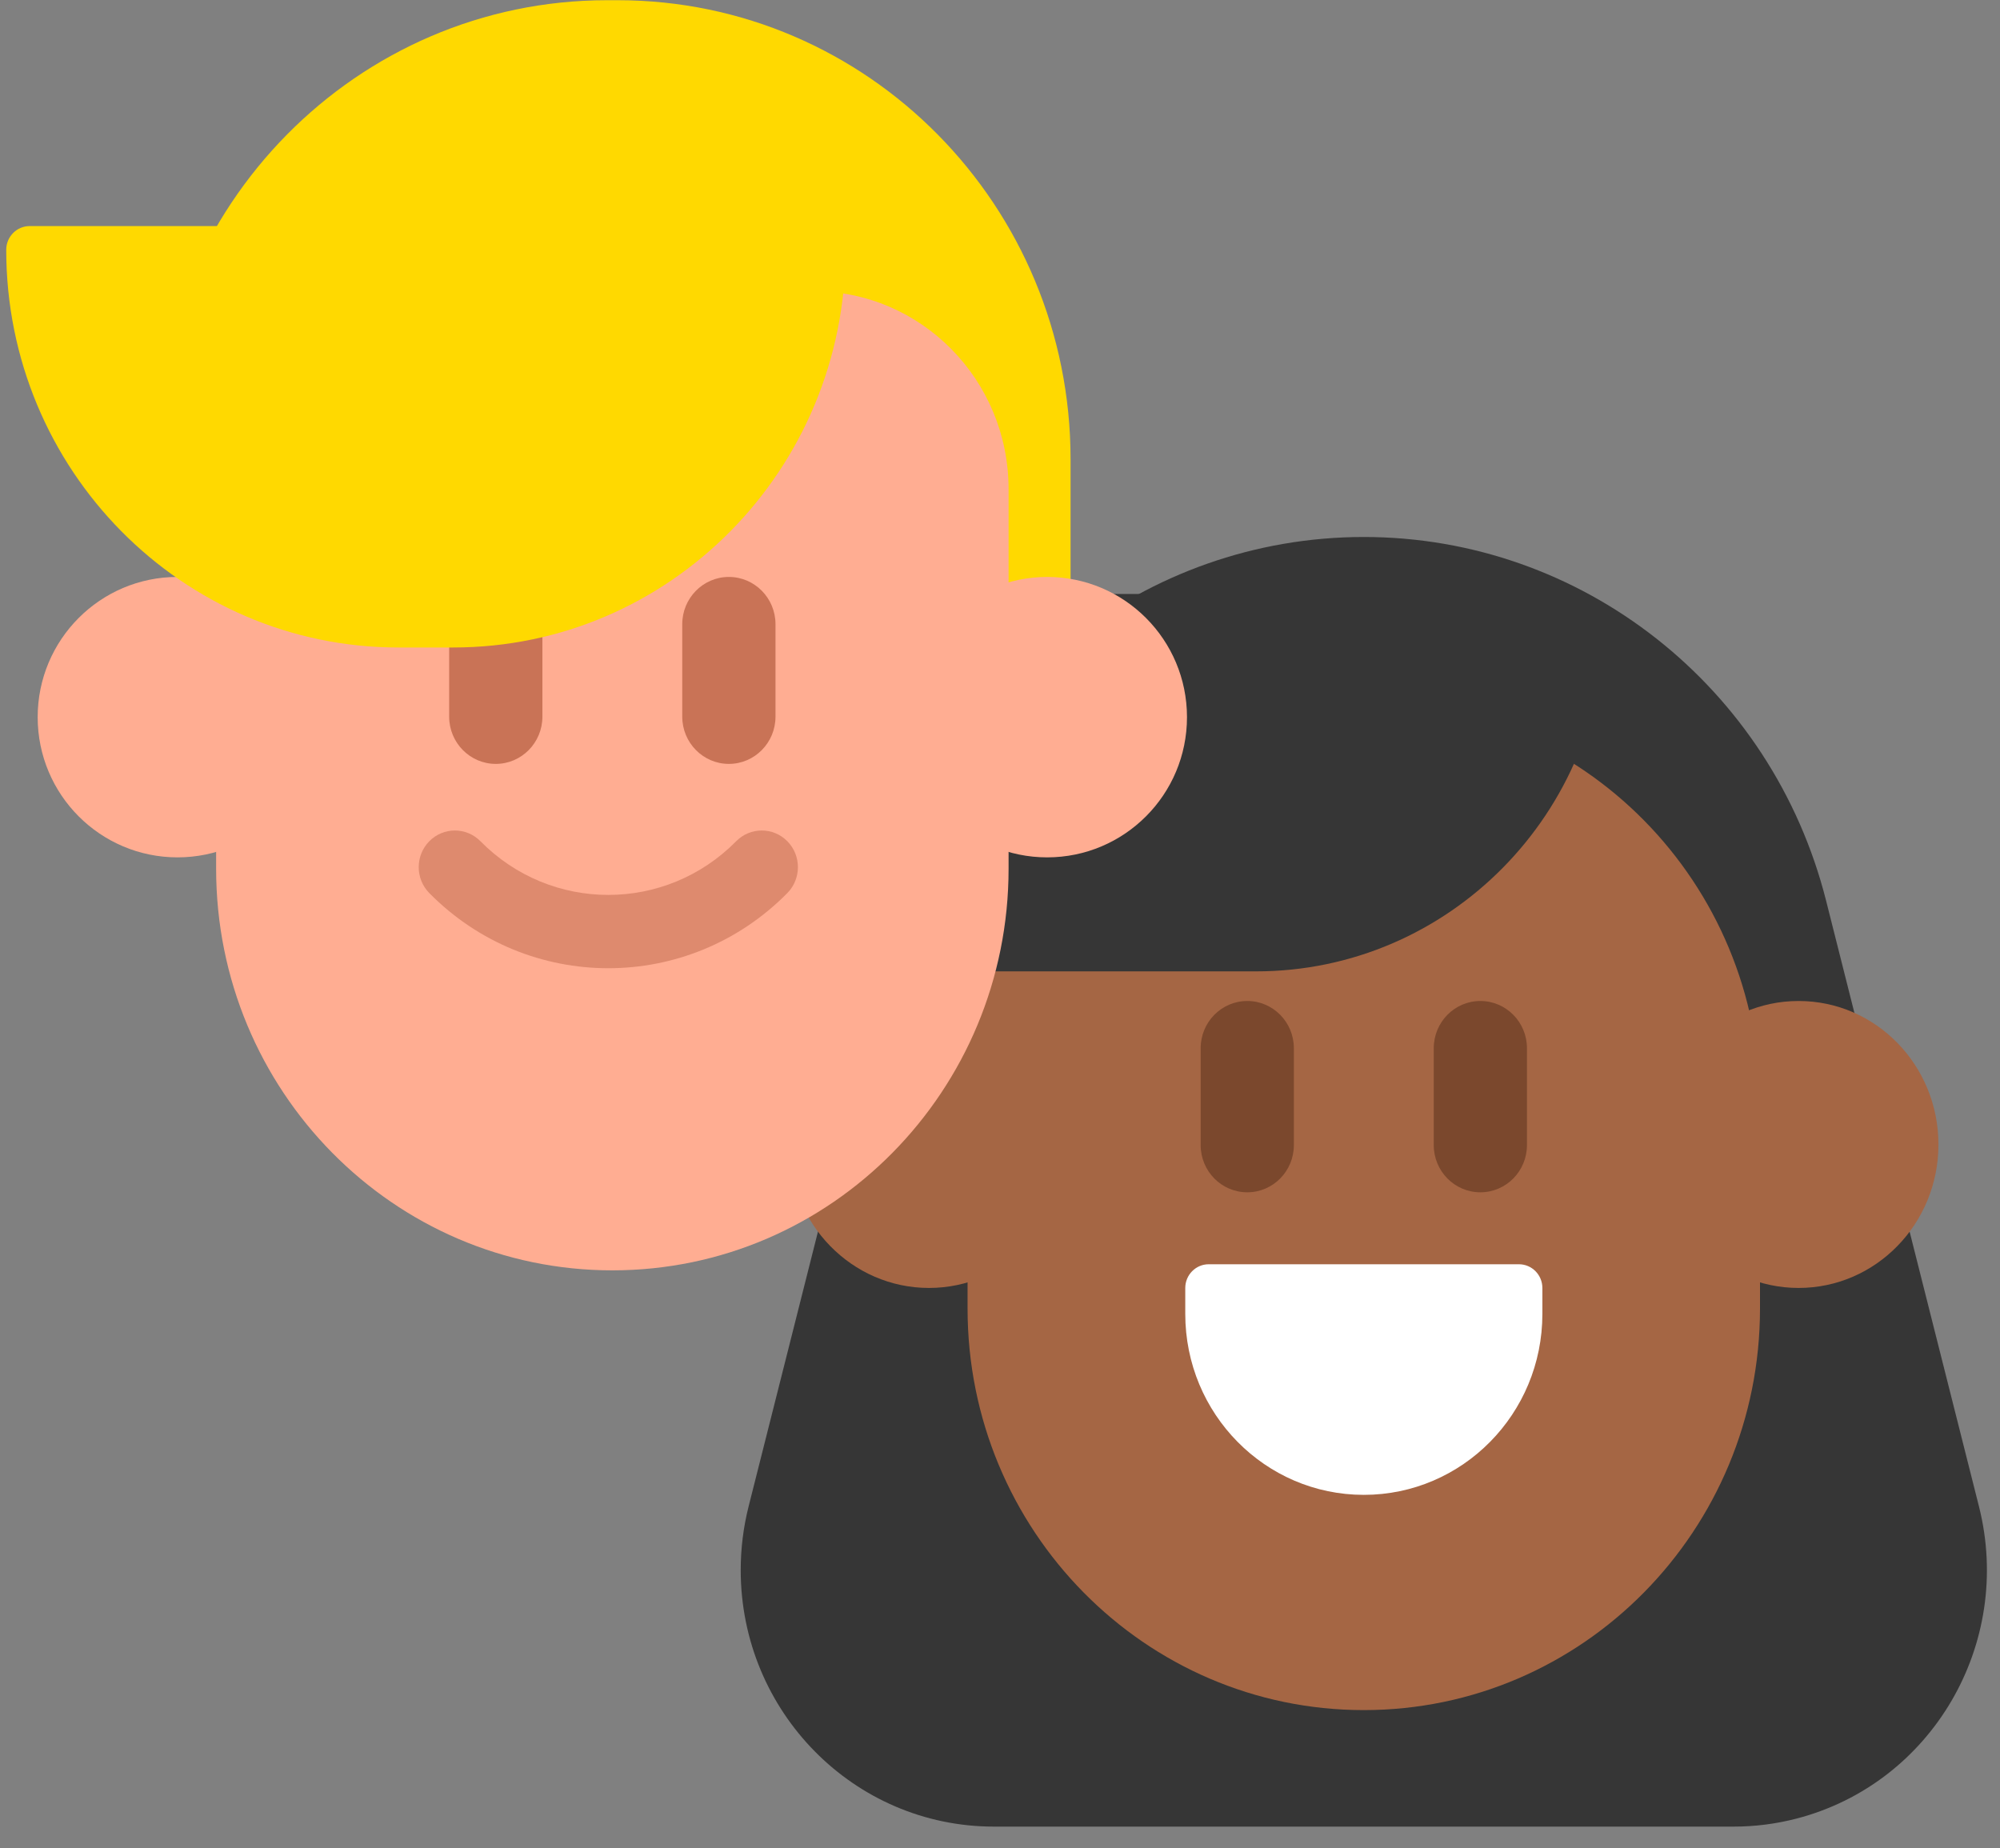 <svg width="79" height="73" viewBox="0 0 79 73" fill="none" xmlns="http://www.w3.org/2000/svg">
<rect x="0" y="0" width="79" height="73" fill="#808080" stroke="none"/>
<path fill-rule="evenodd" clip-rule="evenodd" d="M53.87 21.211C62.481 21.211 69.997 27.126 72.132 35.582L78.169 59.504C79.538 64.927 76.31 70.448 70.96 71.835C70.15 72.045 69.317 72.151 68.481 72.151H39.258C33.735 72.151 29.258 67.614 29.258 62.016C29.258 61.169 29.363 60.325 29.57 59.504L35.608 35.582C37.742 27.126 45.258 21.211 53.87 21.211Z" fill="#363636"/>
<path fill-rule="evenodd" clip-rule="evenodd" d="M53.87 27.758C62.513 27.758 69.52 34.86 69.52 43.621V51.686C69.52 60.447 62.513 67.549 53.87 67.549C45.226 67.549 38.219 60.447 38.219 51.686V43.621C38.219 34.86 45.226 27.758 53.87 27.758Z" fill="#A56644"/>
<path d="M62.473 23.461C62.984 23.461 63.399 23.881 63.399 24.399C63.399 32.115 57.228 38.369 49.616 38.369H35.33C34.819 38.369 34.404 37.949 34.404 37.431V24.399C34.404 23.881 34.819 23.461 35.33 23.461H62.473Z" fill="#363636"/>
<path d="M59.998 49.938C60.509 49.938 60.924 50.358 60.924 50.876V51.899C60.924 55.847 57.766 59.047 53.871 59.047C49.976 59.047 46.818 55.847 46.818 51.899V50.876C46.818 50.358 47.233 49.938 47.744 49.938H59.998Z" fill="white"/>
<path d="M60.315 41.405C60.315 40.375 59.491 39.539 58.474 39.539C57.457 39.539 56.633 40.375 56.633 41.405V45.23C56.633 46.261 57.457 47.096 58.474 47.096C59.491 47.096 60.315 46.261 60.315 45.23V41.405Z" fill="#7B482D"/>
<path d="M51.108 41.405C51.108 40.375 50.284 39.539 49.267 39.539C48.25 39.539 47.426 40.375 47.426 41.405V45.23C47.426 46.261 48.25 47.096 49.267 47.096C50.284 47.096 51.108 46.261 51.108 45.23V41.405Z" fill="#7B482D"/>
<path d="M71.045 50.874C74.096 50.874 76.569 48.337 76.569 45.207C76.569 42.077 74.096 39.539 71.045 39.539C67.995 39.539 65.522 42.077 65.522 45.207C65.522 48.337 67.995 50.874 71.045 50.874Z" fill="#A56644"/>
<path d="M36.696 50.874C39.746 50.874 42.219 48.337 42.219 45.207C42.219 42.077 39.746 39.539 36.696 39.539C33.645 39.539 31.172 42.077 31.172 45.207C31.172 48.337 33.645 50.874 36.696 50.874Z" fill="#A56644"/>
<path d="M24.392 0.008C34.276 0.008 42.288 8.129 42.288 18.148V26.485C42.288 27.003 41.874 27.423 41.363 27.423L12.864 27.419L9.596 27.134C9.235 27.102 8.926 26.86 8.804 26.514L6.142 18.964L6.088 18.649V18.148C6.088 8.129 14.101 0.008 23.985 0.008H24.392Z" fill="#FFD900"/>
<path d="M41.362 33.866C44.413 33.866 46.886 31.387 46.886 28.328C46.886 25.269 44.413 22.789 41.362 22.789C38.311 22.789 35.838 25.269 35.838 28.328C35.838 31.387 38.311 33.866 41.362 33.866Z" fill="#FFAD92"/>
<path d="M7.012 33.866C10.063 33.866 12.536 31.387 12.536 28.328C12.536 25.269 10.063 22.789 7.012 22.789C3.961 22.789 1.488 25.269 1.488 28.328C1.488 31.387 3.961 33.866 7.012 33.866Z" fill="#FFAD92"/>
<path fill-rule="evenodd" clip-rule="evenodd" d="M16.251 11.5H32.124C36.385 11.5 39.839 15.001 39.839 19.319V34.315C39.839 43.077 32.832 50.179 24.188 50.179C15.544 50.179 8.537 43.077 8.537 34.315V19.319C8.537 15.001 11.991 11.5 16.251 11.5Z" fill="#FFAD92"/>
<path d="M30.632 24.655C30.632 23.625 29.807 22.789 28.79 22.789C27.774 22.789 26.949 23.625 26.949 24.655V28.308C26.949 29.338 27.774 30.174 28.79 30.174C29.807 30.174 30.632 29.338 30.632 28.308V24.655Z" fill="#C97356"/>
<path d="M21.425 24.655C21.425 23.625 20.6 22.789 19.583 22.789C18.567 22.789 17.742 23.625 17.742 24.655V28.308C17.742 29.338 18.567 30.174 19.583 30.174C20.6 30.174 21.425 29.338 21.425 28.308V24.655Z" fill="#C97356"/>
<path d="M32.473 8.93C32.985 8.93 33.399 9.35 33.399 9.868C33.399 18.543 26.461 25.576 17.902 25.576H15.743C7.184 25.576 0.246 18.543 0.246 9.868C0.246 9.35 0.661 8.93 1.172 8.93H32.473Z" fill="#FFD900"/>
<path d="M16.957 35.276C16.4 34.711 16.4 33.794 16.957 33.229C17.515 32.663 18.42 32.663 18.978 33.229C21.767 36.056 26.29 36.056 29.079 33.229C29.637 32.663 30.542 32.663 31.1 33.229C31.657 33.794 31.657 34.711 31.1 35.276C27.194 39.235 20.863 39.235 16.957 35.276Z" fill="#DE8A6E"/>
</svg>
